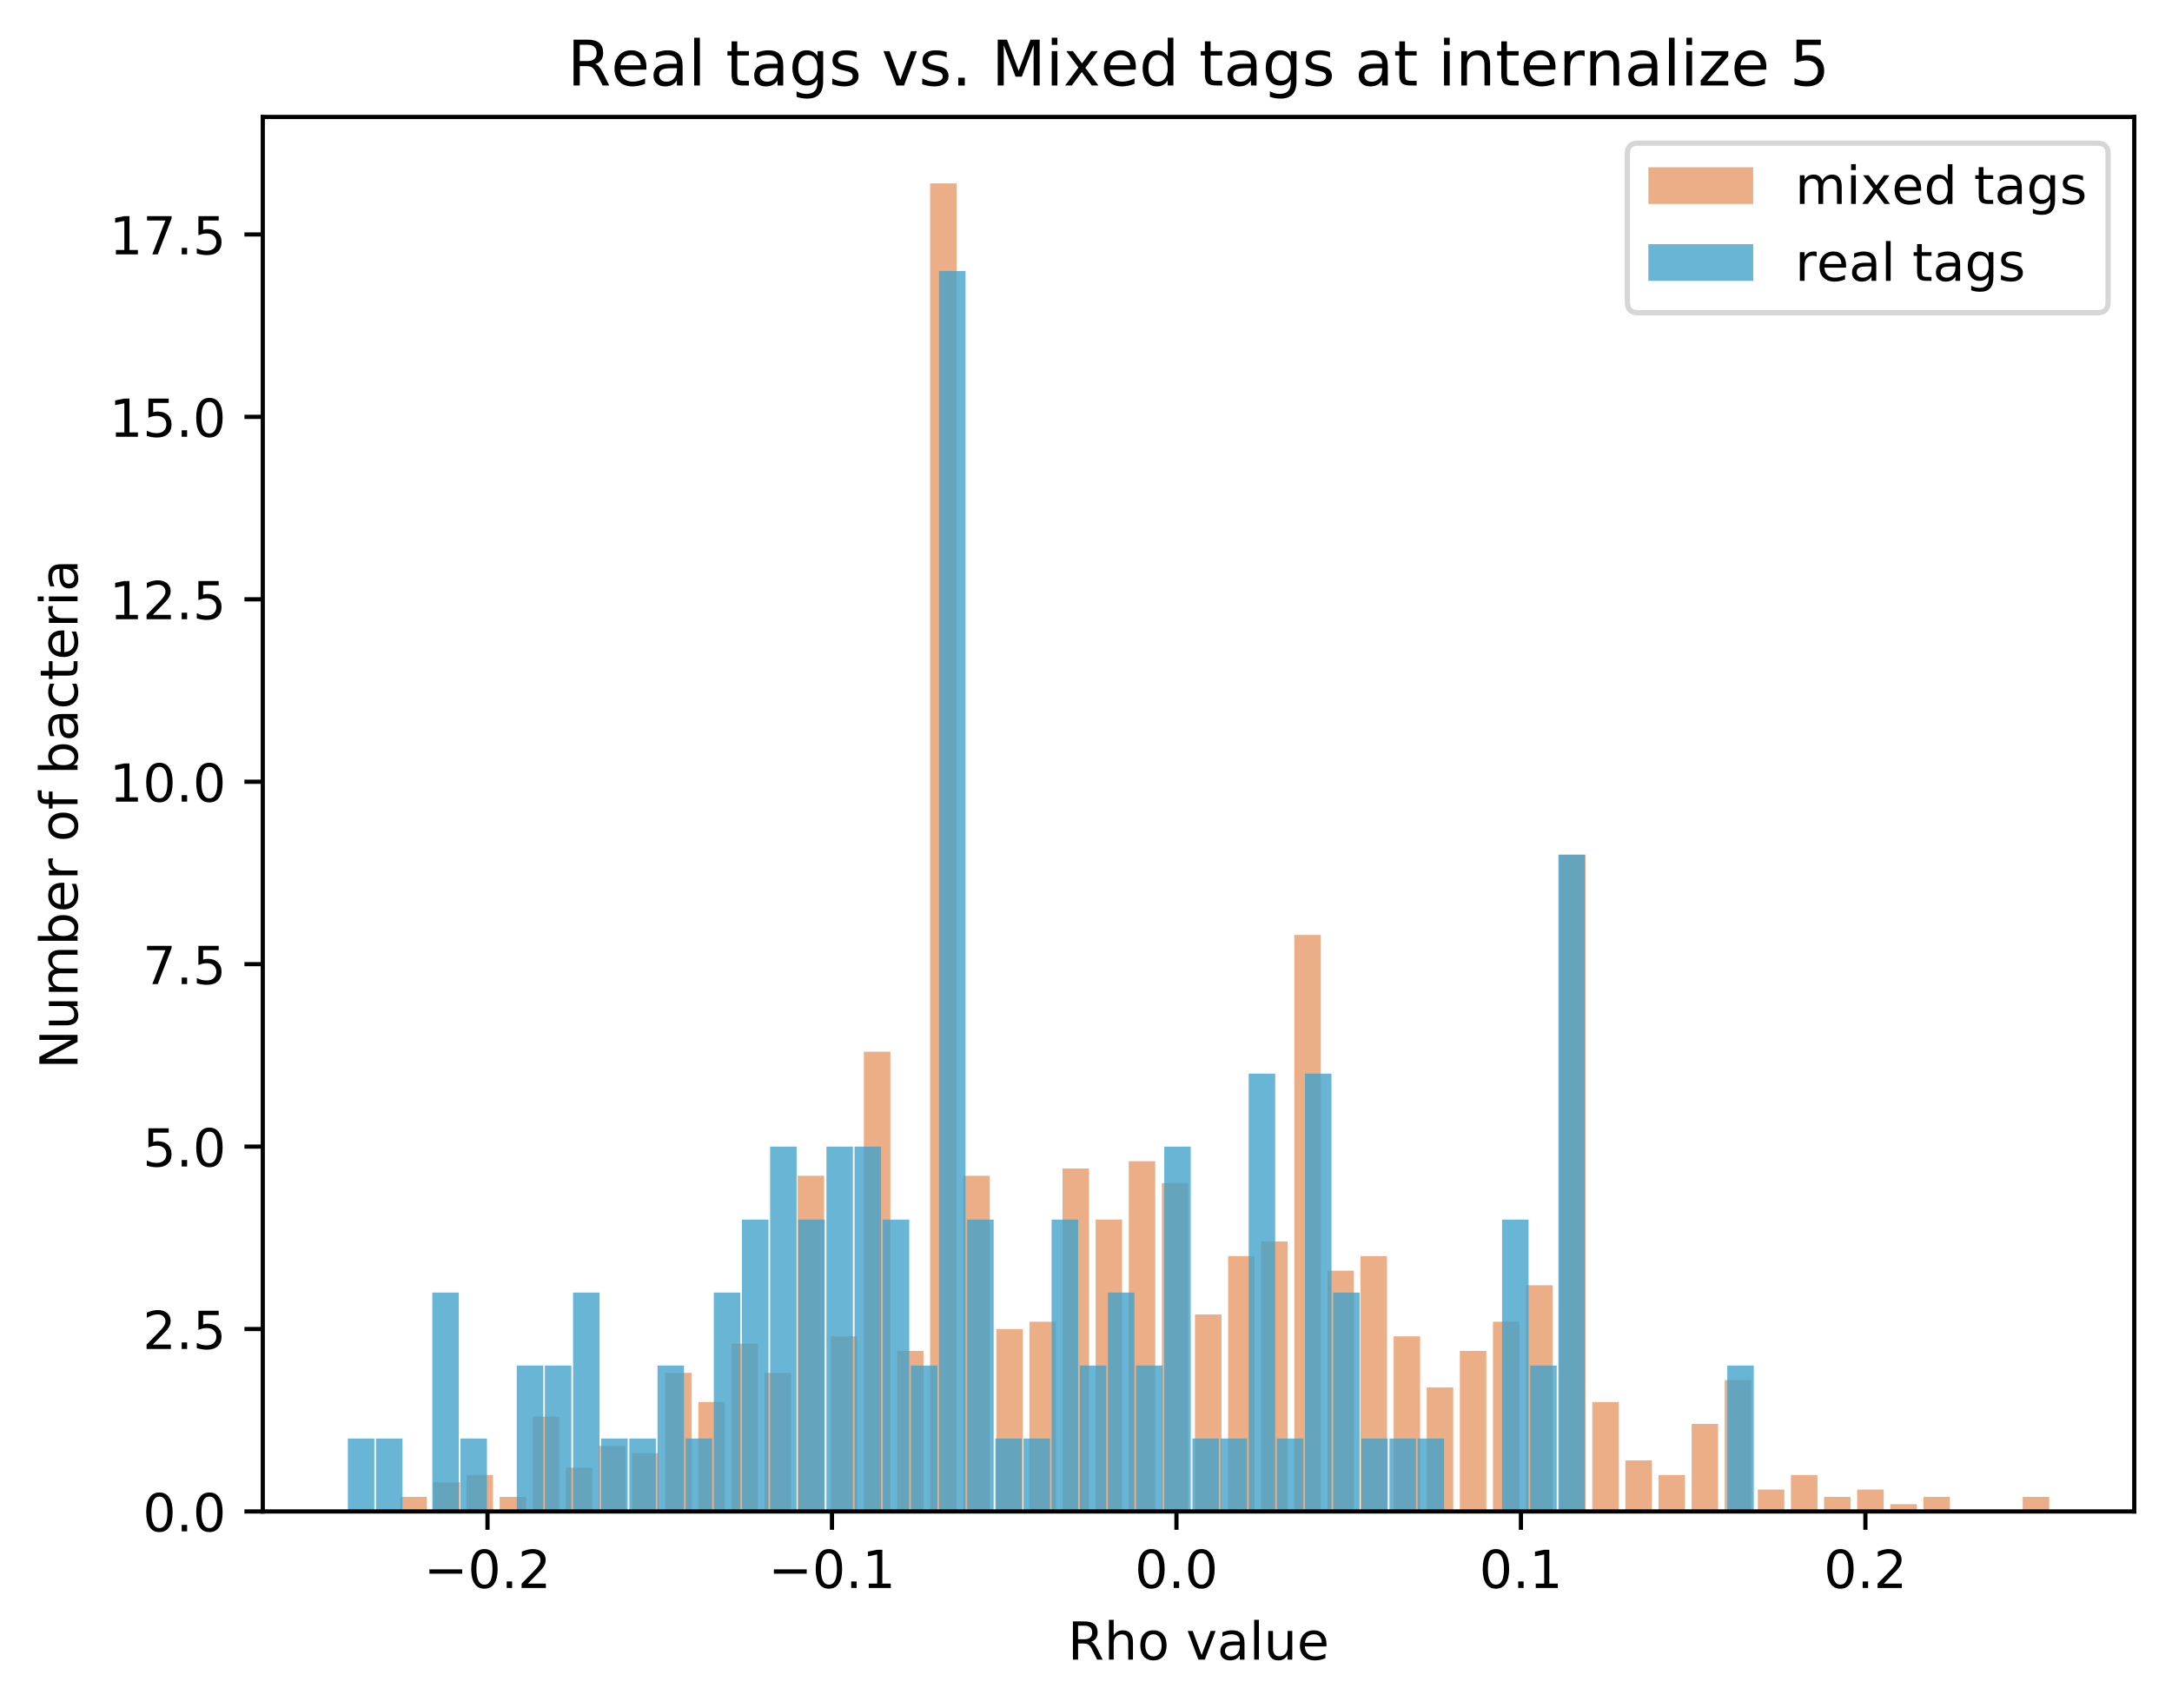 <?xml version="1.0" encoding="utf-8" standalone="no"?>
<!DOCTYPE svg PUBLIC "-//W3C//DTD SVG 1.1//EN"
  "http://www.w3.org/Graphics/SVG/1.1/DTD/svg11.dtd">
<!-- Created with matplotlib (https://matplotlib.org/) -->
<svg height="325.986pt" version="1.1" viewBox="0 0 414.464 325.986" width="414.464pt" xmlns="http://www.w3.org/2000/svg" xmlns:xlink="http://www.w3.org/1999/xlink">
 <defs>
  <style type="text/css">
*{stroke-linecap:butt;stroke-linejoin:round;}
  </style>
 </defs>
 <g id="figure_1">
  <g id="patch_1">
   <path d="M 0 325.986 
L 414.464 325.986 
L 414.464 0 
L 0 0 
z
" style="fill:#ffffff;"/>
  </g>
  <g id="axes_1">
   <g id="patch_2">
    <path d="M 50.144 288.43 
L 407.264 288.43 
L 407.264 22.318 
L 50.144 22.318 
z
" style="fill:#ffffff;"/>
   </g>
   <g id="patch_3">
    <path clip-path="url(#pab98751ee2)" d="M 76.392 288.43 
L 81.446 288.43 
L 81.446 285.645 
L 76.392 285.645 
z
" style="fill:#d95f0e;opacity:0.5;"/>
   </g>
   <g id="patch_4">
    <path clip-path="url(#pab98751ee2)" d="M 82.71 288.43 
L 87.764 288.43 
L 87.764 282.86 
L 82.71 282.86 
z
" style="fill:#d95f0e;opacity:0.5;"/>
   </g>
   <g id="patch_5">
    <path clip-path="url(#pab98751ee2)" d="M 89.028 288.43 
L 94.082 288.43 
L 94.082 281.467 
L 89.028 281.467 
z
" style="fill:#d95f0e;opacity:0.5;"/>
   </g>
   <g id="patch_6">
    <path clip-path="url(#pab98751ee2)" d="M 95.346 288.43 
L 100.4 288.43 
L 100.4 285.645 
L 95.346 285.645 
z
" style="fill:#d95f0e;opacity:0.5;"/>
   </g>
   <g id="patch_7">
    <path clip-path="url(#pab98751ee2)" d="M 101.664 288.43 
L 106.719 288.43 
L 106.719 270.327 
L 101.664 270.327 
z
" style="fill:#d95f0e;opacity:0.5;"/>
   </g>
   <g id="patch_8">
    <path clip-path="url(#pab98751ee2)" d="M 107.982 288.43 
L 113.037 288.43 
L 113.037 280.075 
L 107.982 280.075 
z
" style="fill:#d95f0e;opacity:0.5;"/>
   </g>
   <g id="patch_9">
    <path clip-path="url(#pab98751ee2)" d="M 114.3 288.43 
L 119.355 288.43 
L 119.355 275.897 
L 114.3 275.897 
z
" style="fill:#d95f0e;opacity:0.5;"/>
   </g>
   <g id="patch_10">
    <path clip-path="url(#pab98751ee2)" d="M 120.618 288.43 
L 125.673 288.43 
L 125.673 277.29 
L 120.618 277.29 
z
" style="fill:#d95f0e;opacity:0.5;"/>
   </g>
   <g id="patch_11">
    <path clip-path="url(#pab98751ee2)" d="M 126.936 288.43 
L 131.991 288.43 
L 131.991 261.972 
L 126.936 261.972 
z
" style="fill:#d95f0e;opacity:0.5;"/>
   </g>
   <g id="patch_12">
    <path clip-path="url(#pab98751ee2)" d="M 133.254 288.43 
L 138.309 288.43 
L 138.309 267.542 
L 133.254 267.542 
z
" style="fill:#d95f0e;opacity:0.5;"/>
   </g>
   <g id="patch_13">
    <path clip-path="url(#pab98751ee2)" d="M 139.572 288.43 
L 144.627 288.43 
L 144.627 256.402 
L 139.572 256.402 
z
" style="fill:#d95f0e;opacity:0.5;"/>
   </g>
   <g id="patch_14">
    <path clip-path="url(#pab98751ee2)" d="M 145.89 288.43 
L 150.945 288.43 
L 150.945 261.972 
L 145.89 261.972 
z
" style="fill:#d95f0e;opacity:0.5;"/>
   </g>
   <g id="patch_15">
    <path clip-path="url(#pab98751ee2)" d="M 152.209 288.43 
L 157.263 288.43 
L 157.263 224.374 
L 152.209 224.374 
z
" style="fill:#d95f0e;opacity:0.5;"/>
   </g>
   <g id="patch_16">
    <path clip-path="url(#pab98751ee2)" d="M 158.527 288.43 
L 163.581 288.43 
L 163.581 255.009 
L 158.527 255.009 
z
" style="fill:#d95f0e;opacity:0.5;"/>
   </g>
   <g id="patch_17">
    <path clip-path="url(#pab98751ee2)" d="M 164.845 288.43 
L 169.899 288.43 
L 169.899 200.701 
L 164.845 200.701 
z
" style="fill:#d95f0e;opacity:0.5;"/>
   </g>
   <g id="patch_18">
    <path clip-path="url(#pab98751ee2)" d="M 171.163 288.43 
L 176.217 288.43 
L 176.217 257.795 
L 171.163 257.795 
z
" style="fill:#d95f0e;opacity:0.5;"/>
   </g>
   <g id="patch_19">
    <path clip-path="url(#pab98751ee2)" d="M 177.481 288.43 
L 182.535 288.43 
L 182.535 34.99 
L 177.481 34.99 
z
" style="fill:#d95f0e;opacity:0.5;"/>
   </g>
   <g id="patch_20">
    <path clip-path="url(#pab98751ee2)" d="M 183.799 288.43 
L 188.853 288.43 
L 188.853 224.374 
L 183.799 224.374 
z
" style="fill:#d95f0e;opacity:0.5;"/>
   </g>
   <g id="patch_21">
    <path clip-path="url(#pab98751ee2)" d="M 190.117 288.43 
L 195.171 288.43 
L 195.171 253.617 
L 190.117 253.617 
z
" style="fill:#d95f0e;opacity:0.5;"/>
   </g>
   <g id="patch_22">
    <path clip-path="url(#pab98751ee2)" d="M 196.435 288.43 
L 201.489 288.43 
L 201.489 252.224 
L 196.435 252.224 
z
" style="fill:#d95f0e;opacity:0.5;"/>
   </g>
   <g id="patch_23">
    <path clip-path="url(#pab98751ee2)" d="M 202.753 288.43 
L 207.807 288.43 
L 207.807 222.981 
L 202.753 222.981 
z
" style="fill:#d95f0e;opacity:0.5;"/>
   </g>
   <g id="patch_24">
    <path clip-path="url(#pab98751ee2)" d="M 209.071 288.43 
L 214.125 288.43 
L 214.125 232.729 
L 209.071 232.729 
z
" style="fill:#d95f0e;opacity:0.5;"/>
   </g>
   <g id="patch_25">
    <path clip-path="url(#pab98751ee2)" d="M 215.389 288.43 
L 220.444 288.43 
L 220.444 221.589 
L 215.389 221.589 
z
" style="fill:#d95f0e;opacity:0.5;"/>
   </g>
   <g id="patch_26">
    <path clip-path="url(#pab98751ee2)" d="M 221.707 288.43 
L 226.762 288.43 
L 226.762 225.766 
L 221.707 225.766 
z
" style="fill:#d95f0e;opacity:0.5;"/>
   </g>
   <g id="patch_27">
    <path clip-path="url(#pab98751ee2)" d="M 228.025 288.43 
L 233.08 288.43 
L 233.08 250.832 
L 228.025 250.832 
z
" style="fill:#d95f0e;opacity:0.5;"/>
   </g>
   <g id="patch_28">
    <path clip-path="url(#pab98751ee2)" d="M 234.343 288.43 
L 239.398 288.43 
L 239.398 239.692 
L 234.343 239.692 
z
" style="fill:#d95f0e;opacity:0.5;"/>
   </g>
   <g id="patch_29">
    <path clip-path="url(#pab98751ee2)" d="M 240.661 288.43 
L 245.716 288.43 
L 245.716 236.907 
L 240.661 236.907 
z
" style="fill:#d95f0e;opacity:0.5;"/>
   </g>
   <g id="patch_30">
    <path clip-path="url(#pab98751ee2)" d="M 246.979 288.43 
L 252.034 288.43 
L 252.034 178.42 
L 246.979 178.42 
z
" style="fill:#d95f0e;opacity:0.5;"/>
   </g>
   <g id="patch_31">
    <path clip-path="url(#pab98751ee2)" d="M 253.297 288.43 
L 258.352 288.43 
L 258.352 242.477 
L 253.297 242.477 
z
" style="fill:#d95f0e;opacity:0.5;"/>
   </g>
   <g id="patch_32">
    <path clip-path="url(#pab98751ee2)" d="M 259.615 288.43 
L 264.67 288.43 
L 264.67 239.692 
L 259.615 239.692 
z
" style="fill:#d95f0e;opacity:0.5;"/>
   </g>
   <g id="patch_33">
    <path clip-path="url(#pab98751ee2)" d="M 265.934 288.43 
L 270.988 288.43 
L 270.988 255.009 
L 265.934 255.009 
z
" style="fill:#d95f0e;opacity:0.5;"/>
   </g>
   <g id="patch_34">
    <path clip-path="url(#pab98751ee2)" d="M 272.252 288.43 
L 277.306 288.43 
L 277.306 264.757 
L 272.252 264.757 
z
" style="fill:#d95f0e;opacity:0.5;"/>
   </g>
   <g id="patch_35">
    <path clip-path="url(#pab98751ee2)" d="M 278.57 288.43 
L 283.624 288.43 
L 283.624 257.795 
L 278.57 257.795 
z
" style="fill:#d95f0e;opacity:0.5;"/>
   </g>
   <g id="patch_36">
    <path clip-path="url(#pab98751ee2)" d="M 284.888 288.43 
L 289.942 288.43 
L 289.942 252.224 
L 284.888 252.224 
z
" style="fill:#d95f0e;opacity:0.5;"/>
   </g>
   <g id="patch_37">
    <path clip-path="url(#pab98751ee2)" d="M 291.206 288.43 
L 296.26 288.43 
L 296.26 245.262 
L 291.206 245.262 
z
" style="fill:#d95f0e;opacity:0.5;"/>
   </g>
   <g id="patch_38">
    <path clip-path="url(#pab98751ee2)" d="M 297.524 288.43 
L 302.578 288.43 
L 302.578 163.103 
L 297.524 163.103 
z
" style="fill:#d95f0e;opacity:0.5;"/>
   </g>
   <g id="patch_39">
    <path clip-path="url(#pab98751ee2)" d="M 303.842 288.43 
L 308.896 288.43 
L 308.896 267.542 
L 303.842 267.542 
z
" style="fill:#d95f0e;opacity:0.5;"/>
   </g>
   <g id="patch_40">
    <path clip-path="url(#pab98751ee2)" d="M 310.16 288.43 
L 315.214 288.43 
L 315.214 278.682 
L 310.16 278.682 
z
" style="fill:#d95f0e;opacity:0.5;"/>
   </g>
   <g id="patch_41">
    <path clip-path="url(#pab98751ee2)" d="M 316.478 288.43 
L 321.532 288.43 
L 321.532 281.467 
L 316.478 281.467 
z
" style="fill:#d95f0e;opacity:0.5;"/>
   </g>
   <g id="patch_42">
    <path clip-path="url(#pab98751ee2)" d="M 322.796 288.43 
L 327.85 288.43 
L 327.85 271.72 
L 322.796 271.72 
z
" style="fill:#d95f0e;opacity:0.5;"/>
   </g>
   <g id="patch_43">
    <path clip-path="url(#pab98751ee2)" d="M 329.114 288.43 
L 334.169 288.43 
L 334.169 263.365 
L 329.114 263.365 
z
" style="fill:#d95f0e;opacity:0.5;"/>
   </g>
   <g id="patch_44">
    <path clip-path="url(#pab98751ee2)" d="M 335.432 288.43 
L 340.487 288.43 
L 340.487 284.253 
L 335.432 284.253 
z
" style="fill:#d95f0e;opacity:0.5;"/>
   </g>
   <g id="patch_45">
    <path clip-path="url(#pab98751ee2)" d="M 341.75 288.43 
L 346.805 288.43 
L 346.805 281.467 
L 341.75 281.467 
z
" style="fill:#d95f0e;opacity:0.5;"/>
   </g>
   <g id="patch_46">
    <path clip-path="url(#pab98751ee2)" d="M 348.068 288.43 
L 353.123 288.43 
L 353.123 285.645 
L 348.068 285.645 
z
" style="fill:#d95f0e;opacity:0.5;"/>
   </g>
   <g id="patch_47">
    <path clip-path="url(#pab98751ee2)" d="M 354.386 288.43 
L 359.441 288.43 
L 359.441 284.253 
L 354.386 284.253 
z
" style="fill:#d95f0e;opacity:0.5;"/>
   </g>
   <g id="patch_48">
    <path clip-path="url(#pab98751ee2)" d="M 360.704 288.43 
L 365.759 288.43 
L 365.759 287.038 
L 360.704 287.038 
z
" style="fill:#d95f0e;opacity:0.5;"/>
   </g>
   <g id="patch_49">
    <path clip-path="url(#pab98751ee2)" d="M 367.022 288.43 
L 372.077 288.43 
L 372.077 285.645 
L 367.022 285.645 
z
" style="fill:#d95f0e;opacity:0.5;"/>
   </g>
   <g id="patch_50">
    <path clip-path="url(#pab98751ee2)" d="M 373.34 288.43 
L 378.395 288.43 
L 378.395 288.43 
L 373.34 288.43 
z
" style="fill:#d95f0e;opacity:0.5;"/>
   </g>
   <g id="patch_51">
    <path clip-path="url(#pab98751ee2)" d="M 379.659 288.43 
L 384.713 288.43 
L 384.713 288.43 
L 379.659 288.43 
z
" style="fill:#d95f0e;opacity:0.5;"/>
   </g>
   <g id="patch_52">
    <path clip-path="url(#pab98751ee2)" d="M 385.977 288.43 
L 391.031 288.43 
L 391.031 285.645 
L 385.977 285.645 
z
" style="fill:#d95f0e;opacity:0.5;"/>
   </g>
   <g id="patch_53">
    <path clip-path="url(#pab98751ee2)" d="M 66.376 288.43 
L 71.431 288.43 
L 71.431 274.505 
L 66.376 274.505 
z
" style="fill:#43a2ca;opacity:0.8;"/>
   </g>
   <g id="patch_54">
    <path clip-path="url(#pab98751ee2)" d="M 71.748 288.43 
L 76.803 288.43 
L 76.803 274.505 
L 71.748 274.505 
z
" style="fill:#43a2ca;opacity:0.8;"/>
   </g>
   <g id="patch_55">
    <path clip-path="url(#pab98751ee2)" d="M 77.12 288.43 
L 82.175 288.43 
L 82.175 288.43 
L 77.12 288.43 
z
" style="fill:#43a2ca;opacity:0.8;"/>
   </g>
   <g id="patch_56">
    <path clip-path="url(#pab98751ee2)" d="M 82.492 288.43 
L 87.547 288.43 
L 87.547 246.654 
L 82.492 246.654 
z
" style="fill:#43a2ca;opacity:0.8;"/>
   </g>
   <g id="patch_57">
    <path clip-path="url(#pab98751ee2)" d="M 87.864 288.43 
L 92.919 288.43 
L 92.919 274.505 
L 87.864 274.505 
z
" style="fill:#43a2ca;opacity:0.8;"/>
   </g>
   <g id="patch_58">
    <path clip-path="url(#pab98751ee2)" d="M 93.236 288.43 
L 98.291 288.43 
L 98.291 288.43 
L 93.236 288.43 
z
" style="fill:#43a2ca;opacity:0.8;"/>
   </g>
   <g id="patch_59">
    <path clip-path="url(#pab98751ee2)" d="M 98.608 288.43 
L 103.663 288.43 
L 103.663 260.58 
L 98.608 260.58 
z
" style="fill:#43a2ca;opacity:0.8;"/>
   </g>
   <g id="patch_60">
    <path clip-path="url(#pab98751ee2)" d="M 103.98 288.43 
L 109.034 288.43 
L 109.034 260.58 
L 103.98 260.58 
z
" style="fill:#43a2ca;opacity:0.8;"/>
   </g>
   <g id="patch_61">
    <path clip-path="url(#pab98751ee2)" d="M 109.352 288.43 
L 114.406 288.43 
L 114.406 246.654 
L 109.352 246.654 
z
" style="fill:#43a2ca;opacity:0.8;"/>
   </g>
   <g id="patch_62">
    <path clip-path="url(#pab98751ee2)" d="M 114.724 288.43 
L 119.778 288.43 
L 119.778 274.505 
L 114.724 274.505 
z
" style="fill:#43a2ca;opacity:0.8;"/>
   </g>
   <g id="patch_63">
    <path clip-path="url(#pab98751ee2)" d="M 120.096 288.43 
L 125.15 288.43 
L 125.15 274.505 
L 120.096 274.505 
z
" style="fill:#43a2ca;opacity:0.8;"/>
   </g>
   <g id="patch_64">
    <path clip-path="url(#pab98751ee2)" d="M 125.468 288.43 
L 130.522 288.43 
L 130.522 260.58 
L 125.468 260.58 
z
" style="fill:#43a2ca;opacity:0.8;"/>
   </g>
   <g id="patch_65">
    <path clip-path="url(#pab98751ee2)" d="M 130.84 288.43 
L 135.894 288.43 
L 135.894 274.505 
L 130.84 274.505 
z
" style="fill:#43a2ca;opacity:0.8;"/>
   </g>
   <g id="patch_66">
    <path clip-path="url(#pab98751ee2)" d="M 136.212 288.43 
L 141.266 288.43 
L 141.266 246.654 
L 136.212 246.654 
z
" style="fill:#43a2ca;opacity:0.8;"/>
   </g>
   <g id="patch_67">
    <path clip-path="url(#pab98751ee2)" d="M 141.584 288.43 
L 146.638 288.43 
L 146.638 232.729 
L 141.584 232.729 
z
" style="fill:#43a2ca;opacity:0.8;"/>
   </g>
   <g id="patch_68">
    <path clip-path="url(#pab98751ee2)" d="M 146.955 288.43 
L 152.01 288.43 
L 152.01 218.804 
L 146.955 218.804 
z
" style="fill:#43a2ca;opacity:0.8;"/>
   </g>
   <g id="patch_69">
    <path clip-path="url(#pab98751ee2)" d="M 152.327 288.43 
L 157.382 288.43 
L 157.382 232.729 
L 152.327 232.729 
z
" style="fill:#43a2ca;opacity:0.8;"/>
   </g>
   <g id="patch_70">
    <path clip-path="url(#pab98751ee2)" d="M 157.699 288.43 
L 162.754 288.43 
L 162.754 218.804 
L 157.699 218.804 
z
" style="fill:#43a2ca;opacity:0.8;"/>
   </g>
   <g id="patch_71">
    <path clip-path="url(#pab98751ee2)" d="M 163.071 288.43 
L 168.126 288.43 
L 168.126 218.804 
L 163.071 218.804 
z
" style="fill:#43a2ca;opacity:0.8;"/>
   </g>
   <g id="patch_72">
    <path clip-path="url(#pab98751ee2)" d="M 168.443 288.43 
L 173.498 288.43 
L 173.498 232.729 
L 168.443 232.729 
z
" style="fill:#43a2ca;opacity:0.8;"/>
   </g>
   <g id="patch_73">
    <path clip-path="url(#pab98751ee2)" d="M 173.815 288.43 
L 178.87 288.43 
L 178.87 260.58 
L 173.815 260.58 
z
" style="fill:#43a2ca;opacity:0.8;"/>
   </g>
   <g id="patch_74">
    <path clip-path="url(#pab98751ee2)" d="M 179.187 288.43 
L 184.241 288.43 
L 184.241 51.7 
L 179.187 51.7 
z
" style="fill:#43a2ca;opacity:0.8;"/>
   </g>
   <g id="patch_75">
    <path clip-path="url(#pab98751ee2)" d="M 184.559 288.43 
L 189.613 288.43 
L 189.613 232.729 
L 184.559 232.729 
z
" style="fill:#43a2ca;opacity:0.8;"/>
   </g>
   <g id="patch_76">
    <path clip-path="url(#pab98751ee2)" d="M 189.931 288.43 
L 194.985 288.43 
L 194.985 274.505 
L 189.931 274.505 
z
" style="fill:#43a2ca;opacity:0.8;"/>
   </g>
   <g id="patch_77">
    <path clip-path="url(#pab98751ee2)" d="M 195.303 288.43 
L 200.357 288.43 
L 200.357 274.505 
L 195.303 274.505 
z
" style="fill:#43a2ca;opacity:0.8;"/>
   </g>
   <g id="patch_78">
    <path clip-path="url(#pab98751ee2)" d="M 200.675 288.43 
L 205.729 288.43 
L 205.729 232.729 
L 200.675 232.729 
z
" style="fill:#43a2ca;opacity:0.8;"/>
   </g>
   <g id="patch_79">
    <path clip-path="url(#pab98751ee2)" d="M 206.047 288.43 
L 211.101 288.43 
L 211.101 260.58 
L 206.047 260.58 
z
" style="fill:#43a2ca;opacity:0.8;"/>
   </g>
   <g id="patch_80">
    <path clip-path="url(#pab98751ee2)" d="M 211.419 288.43 
L 216.473 288.43 
L 216.473 246.654 
L 211.419 246.654 
z
" style="fill:#43a2ca;opacity:0.8;"/>
   </g>
   <g id="patch_81">
    <path clip-path="url(#pab98751ee2)" d="M 216.791 288.43 
L 221.845 288.43 
L 221.845 260.58 
L 216.791 260.58 
z
" style="fill:#43a2ca;opacity:0.8;"/>
   </g>
   <g id="patch_82">
    <path clip-path="url(#pab98751ee2)" d="M 222.162 288.43 
L 227.217 288.43 
L 227.217 218.804 
L 222.162 218.804 
z
" style="fill:#43a2ca;opacity:0.8;"/>
   </g>
   <g id="patch_83">
    <path clip-path="url(#pab98751ee2)" d="M 227.534 288.43 
L 232.589 288.43 
L 232.589 274.505 
L 227.534 274.505 
z
" style="fill:#43a2ca;opacity:0.8;"/>
   </g>
   <g id="patch_84">
    <path clip-path="url(#pab98751ee2)" d="M 232.906 288.43 
L 237.961 288.43 
L 237.961 274.505 
L 232.906 274.505 
z
" style="fill:#43a2ca;opacity:0.8;"/>
   </g>
   <g id="patch_85">
    <path clip-path="url(#pab98751ee2)" d="M 238.278 288.43 
L 243.333 288.43 
L 243.333 204.878 
L 238.278 204.878 
z
" style="fill:#43a2ca;opacity:0.8;"/>
   </g>
   <g id="patch_86">
    <path clip-path="url(#pab98751ee2)" d="M 243.65 288.43 
L 248.705 288.43 
L 248.705 274.505 
L 243.65 274.505 
z
" style="fill:#43a2ca;opacity:0.8;"/>
   </g>
   <g id="patch_87">
    <path clip-path="url(#pab98751ee2)" d="M 249.022 288.43 
L 254.077 288.43 
L 254.077 204.878 
L 249.022 204.878 
z
" style="fill:#43a2ca;opacity:0.8;"/>
   </g>
   <g id="patch_88">
    <path clip-path="url(#pab98751ee2)" d="M 254.394 288.43 
L 259.448 288.43 
L 259.448 246.654 
L 254.394 246.654 
z
" style="fill:#43a2ca;opacity:0.8;"/>
   </g>
   <g id="patch_89">
    <path clip-path="url(#pab98751ee2)" d="M 259.766 288.43 
L 264.82 288.43 
L 264.82 274.505 
L 259.766 274.505 
z
" style="fill:#43a2ca;opacity:0.8;"/>
   </g>
   <g id="patch_90">
    <path clip-path="url(#pab98751ee2)" d="M 265.138 288.43 
L 270.192 288.43 
L 270.192 274.505 
L 265.138 274.505 
z
" style="fill:#43a2ca;opacity:0.8;"/>
   </g>
   <g id="patch_91">
    <path clip-path="url(#pab98751ee2)" d="M 270.51 288.43 
L 275.564 288.43 
L 275.564 274.505 
L 270.51 274.505 
z
" style="fill:#43a2ca;opacity:0.8;"/>
   </g>
   <g id="patch_92">
    <path clip-path="url(#pab98751ee2)" d="M 275.882 288.43 
L 280.936 288.43 
L 280.936 288.43 
L 275.882 288.43 
z
" style="fill:#43a2ca;opacity:0.8;"/>
   </g>
   <g id="patch_93">
    <path clip-path="url(#pab98751ee2)" d="M 281.254 288.43 
L 286.308 288.43 
L 286.308 288.43 
L 281.254 288.43 
z
" style="fill:#43a2ca;opacity:0.8;"/>
   </g>
   <g id="patch_94">
    <path clip-path="url(#pab98751ee2)" d="M 286.626 288.43 
L 291.68 288.43 
L 291.68 232.729 
L 286.626 232.729 
z
" style="fill:#43a2ca;opacity:0.8;"/>
   </g>
   <g id="patch_95">
    <path clip-path="url(#pab98751ee2)" d="M 291.998 288.43 
L 297.052 288.43 
L 297.052 260.58 
L 291.998 260.58 
z
" style="fill:#43a2ca;opacity:0.8;"/>
   </g>
   <g id="patch_96">
    <path clip-path="url(#pab98751ee2)" d="M 297.37 288.43 
L 302.424 288.43 
L 302.424 163.103 
L 297.37 163.103 
z
" style="fill:#43a2ca;opacity:0.8;"/>
   </g>
   <g id="patch_97">
    <path clip-path="url(#pab98751ee2)" d="M 302.741 288.43 
L 307.796 288.43 
L 307.796 288.43 
L 302.741 288.43 
z
" style="fill:#43a2ca;opacity:0.8;"/>
   </g>
   <g id="patch_98">
    <path clip-path="url(#pab98751ee2)" d="M 308.113 288.43 
L 313.168 288.43 
L 313.168 288.43 
L 308.113 288.43 
z
" style="fill:#43a2ca;opacity:0.8;"/>
   </g>
   <g id="patch_99">
    <path clip-path="url(#pab98751ee2)" d="M 313.485 288.43 
L 318.54 288.43 
L 318.54 288.43 
L 313.485 288.43 
z
" style="fill:#43a2ca;opacity:0.8;"/>
   </g>
   <g id="patch_100">
    <path clip-path="url(#pab98751ee2)" d="M 318.857 288.43 
L 323.912 288.43 
L 323.912 288.43 
L 318.857 288.43 
z
" style="fill:#43a2ca;opacity:0.8;"/>
   </g>
   <g id="patch_101">
    <path clip-path="url(#pab98751ee2)" d="M 324.229 288.43 
L 329.284 288.43 
L 329.284 288.43 
L 324.229 288.43 
z
" style="fill:#43a2ca;opacity:0.8;"/>
   </g>
   <g id="patch_102">
    <path clip-path="url(#pab98751ee2)" d="M 329.601 288.43 
L 334.656 288.43 
L 334.656 260.58 
L 329.601 260.58 
z
" style="fill:#43a2ca;opacity:0.8;"/>
   </g>
   <g id="matplotlib.axis_1">
    <g id="xtick_1">
     <g id="line2d_1">
      <defs>
       <path d="M 0 0 
L 0 3.5 
" id="mecd570aa21" style="stroke:#000000;stroke-width:0.8;"/>
      </defs>
      <g>
       <use style="stroke:#000000;stroke-width:0.8;" x="93.023" xlink:href="#mecd570aa21" y="288.43"/>
      </g>
     </g>
     <g id="text_1">
      <!-- −0.2 -->
      <defs>
       <path d="M 10.594 35.5 
L 73.188 35.5 
L 73.188 27.203 
L 10.594 27.203 
z
" id="DejaVuSans-8722"/>
       <path d="M 31.781 66.406 
Q 24.172 66.406 20.328 58.906 
Q 16.5 51.422 16.5 36.375 
Q 16.5 21.391 20.328 13.891 
Q 24.172 6.391 31.781 6.391 
Q 39.453 6.391 43.281 13.891 
Q 47.125 21.391 47.125 36.375 
Q 47.125 51.422 43.281 58.906 
Q 39.453 66.406 31.781 66.406 
z
M 31.781 74.219 
Q 44.047 74.219 50.516 64.516 
Q 56.984 54.828 56.984 36.375 
Q 56.984 17.969 50.516 8.266 
Q 44.047 -1.422 31.781 -1.422 
Q 19.531 -1.422 13.062 8.266 
Q 6.594 17.969 6.594 36.375 
Q 6.594 54.828 13.062 64.516 
Q 19.531 74.219 31.781 74.219 
z
" id="DejaVuSans-48"/>
       <path d="M 10.688 12.406 
L 21 12.406 
L 21 0 
L 10.688 0 
z
" id="DejaVuSans-46"/>
       <path d="M 19.188 8.297 
L 53.609 8.297 
L 53.609 0 
L 7.328 0 
L 7.328 8.297 
Q 12.938 14.109 22.625 23.891 
Q 32.328 33.688 34.812 36.531 
Q 39.547 41.844 41.422 45.531 
Q 43.312 49.219 43.312 52.781 
Q 43.312 58.594 39.234 62.25 
Q 35.156 65.922 28.609 65.922 
Q 23.969 65.922 18.812 64.312 
Q 13.672 62.703 7.812 59.422 
L 7.812 69.391 
Q 13.766 71.781 18.938 73 
Q 24.125 74.219 28.422 74.219 
Q 39.75 74.219 46.484 68.547 
Q 53.219 62.891 53.219 53.422 
Q 53.219 48.922 51.531 44.891 
Q 49.859 40.875 45.406 35.406 
Q 44.188 33.984 37.641 27.219 
Q 31.109 20.453 19.188 8.297 
z
" id="DejaVuSans-50"/>
      </defs>
      <g transform="translate(80.882 303.029)scale(0.1 -0.1)">
       <use xlink:href="#DejaVuSans-8722"/>
       <use x="83.789" xlink:href="#DejaVuSans-48"/>
       <use x="147.412" xlink:href="#DejaVuSans-46"/>
       <use x="179.199" xlink:href="#DejaVuSans-50"/>
      </g>
     </g>
    </g>
    <g id="xtick_2">
     <g id="line2d_2">
      <g>
       <use style="stroke:#000000;stroke-width:0.8;" x="158.757" xlink:href="#mecd570aa21" y="288.43"/>
      </g>
     </g>
     <g id="text_2">
      <!-- −0.1 -->
      <defs>
       <path d="M 12.406 8.297 
L 28.516 8.297 
L 28.516 63.922 
L 10.984 60.406 
L 10.984 69.391 
L 28.422 72.906 
L 38.281 72.906 
L 38.281 8.297 
L 54.391 8.297 
L 54.391 0 
L 12.406 0 
z
" id="DejaVuSans-49"/>
      </defs>
      <g transform="translate(146.616 303.029)scale(0.1 -0.1)">
       <use xlink:href="#DejaVuSans-8722"/>
       <use x="83.789" xlink:href="#DejaVuSans-48"/>
       <use x="147.412" xlink:href="#DejaVuSans-46"/>
       <use x="179.199" xlink:href="#DejaVuSans-49"/>
      </g>
     </g>
    </g>
    <g id="xtick_3">
     <g id="line2d_3">
      <g>
       <use style="stroke:#000000;stroke-width:0.8;" x="224.491" xlink:href="#mecd570aa21" y="288.43"/>
      </g>
     </g>
     <g id="text_3">
      <!-- 0.0 -->
      <g transform="translate(216.54 303.029)scale(0.1 -0.1)">
       <use xlink:href="#DejaVuSans-48"/>
       <use x="63.623" xlink:href="#DejaVuSans-46"/>
       <use x="95.41" xlink:href="#DejaVuSans-48"/>
      </g>
     </g>
    </g>
    <g id="xtick_4">
     <g id="line2d_4">
      <g>
       <use style="stroke:#000000;stroke-width:0.8;" x="290.225" xlink:href="#mecd570aa21" y="288.43"/>
      </g>
     </g>
     <g id="text_4">
      <!-- 0.1 -->
      <g transform="translate(282.274 303.029)scale(0.1 -0.1)">
       <use xlink:href="#DejaVuSans-48"/>
       <use x="63.623" xlink:href="#DejaVuSans-46"/>
       <use x="95.41" xlink:href="#DejaVuSans-49"/>
      </g>
     </g>
    </g>
    <g id="xtick_5">
     <g id="line2d_5">
      <g>
       <use style="stroke:#000000;stroke-width:0.8;" x="355.959" xlink:href="#mecd570aa21" y="288.43"/>
      </g>
     </g>
     <g id="text_5">
      <!-- 0.2 -->
      <g transform="translate(348.008 303.029)scale(0.1 -0.1)">
       <use xlink:href="#DejaVuSans-48"/>
       <use x="63.623" xlink:href="#DejaVuSans-46"/>
       <use x="95.41" xlink:href="#DejaVuSans-50"/>
      </g>
     </g>
    </g>
    <g id="text_6">
     <!-- Rho value -->
     <defs>
      <path d="M 44.391 34.188 
Q 47.562 33.109 50.562 29.594 
Q 53.562 26.078 56.594 19.922 
L 66.609 0 
L 56 0 
L 46.688 18.703 
Q 43.062 26.031 39.672 28.422 
Q 36.281 30.812 30.422 30.812 
L 19.672 30.812 
L 19.672 0 
L 9.812 0 
L 9.812 72.906 
L 32.078 72.906 
Q 44.578 72.906 50.734 67.672 
Q 56.891 62.453 56.891 51.906 
Q 56.891 45.016 53.688 40.469 
Q 50.484 35.938 44.391 34.188 
z
M 19.672 64.797 
L 19.672 38.922 
L 32.078 38.922 
Q 39.203 38.922 42.844 42.219 
Q 46.484 45.516 46.484 51.906 
Q 46.484 58.297 42.844 61.547 
Q 39.203 64.797 32.078 64.797 
z
" id="DejaVuSans-82"/>
      <path d="M 54.891 33.016 
L 54.891 0 
L 45.906 0 
L 45.906 32.719 
Q 45.906 40.484 42.875 44.328 
Q 39.844 48.188 33.797 48.188 
Q 26.516 48.188 22.312 43.547 
Q 18.109 38.922 18.109 30.906 
L 18.109 0 
L 9.078 0 
L 9.078 75.984 
L 18.109 75.984 
L 18.109 46.188 
Q 21.344 51.125 25.703 53.562 
Q 30.078 56 35.797 56 
Q 45.219 56 50.047 50.172 
Q 54.891 44.344 54.891 33.016 
z
" id="DejaVuSans-104"/>
      <path d="M 30.609 48.391 
Q 23.391 48.391 19.188 42.75 
Q 14.984 37.109 14.984 27.297 
Q 14.984 17.484 19.156 11.844 
Q 23.344 6.203 30.609 6.203 
Q 37.797 6.203 41.984 11.859 
Q 46.188 17.531 46.188 27.297 
Q 46.188 37.016 41.984 42.703 
Q 37.797 48.391 30.609 48.391 
z
M 30.609 56 
Q 42.328 56 49.016 48.375 
Q 55.719 40.766 55.719 27.297 
Q 55.719 13.875 49.016 6.219 
Q 42.328 -1.422 30.609 -1.422 
Q 18.844 -1.422 12.172 6.219 
Q 5.516 13.875 5.516 27.297 
Q 5.516 40.766 12.172 48.375 
Q 18.844 56 30.609 56 
z
" id="DejaVuSans-111"/>
      <path id="DejaVuSans-32"/>
      <path d="M 2.984 54.688 
L 12.5 54.688 
L 29.594 8.797 
L 46.688 54.688 
L 56.203 54.688 
L 35.688 0 
L 23.484 0 
z
" id="DejaVuSans-118"/>
      <path d="M 34.281 27.484 
Q 23.391 27.484 19.188 25 
Q 14.984 22.516 14.984 16.5 
Q 14.984 11.719 18.141 8.906 
Q 21.297 6.109 26.703 6.109 
Q 34.188 6.109 38.703 11.406 
Q 43.219 16.703 43.219 25.484 
L 43.219 27.484 
z
M 52.203 31.203 
L 52.203 0 
L 43.219 0 
L 43.219 8.297 
Q 40.141 3.328 35.547 0.953 
Q 30.953 -1.422 24.312 -1.422 
Q 15.922 -1.422 10.953 3.297 
Q 6 8.016 6 15.922 
Q 6 25.141 12.172 29.828 
Q 18.359 34.516 30.609 34.516 
L 43.219 34.516 
L 43.219 35.406 
Q 43.219 41.609 39.141 45 
Q 35.062 48.391 27.688 48.391 
Q 23 48.391 18.547 47.266 
Q 14.109 46.141 10.016 43.891 
L 10.016 52.203 
Q 14.938 54.109 19.578 55.047 
Q 24.219 56 28.609 56 
Q 40.484 56 46.344 49.844 
Q 52.203 43.703 52.203 31.203 
z
" id="DejaVuSans-97"/>
      <path d="M 9.422 75.984 
L 18.406 75.984 
L 18.406 0 
L 9.422 0 
z
" id="DejaVuSans-108"/>
      <path d="M 8.5 21.578 
L 8.5 54.688 
L 17.484 54.688 
L 17.484 21.922 
Q 17.484 14.156 20.5 10.266 
Q 23.531 6.391 29.594 6.391 
Q 36.859 6.391 41.078 11.031 
Q 45.312 15.672 45.312 23.688 
L 45.312 54.688 
L 54.297 54.688 
L 54.297 0 
L 45.312 0 
L 45.312 8.406 
Q 42.047 3.422 37.719 1 
Q 33.406 -1.422 27.688 -1.422 
Q 18.266 -1.422 13.375 4.438 
Q 8.5 10.297 8.5 21.578 
z
M 31.109 56 
z
" id="DejaVuSans-117"/>
      <path d="M 56.203 29.594 
L 56.203 25.203 
L 14.891 25.203 
Q 15.484 15.922 20.484 11.062 
Q 25.484 6.203 34.422 6.203 
Q 39.594 6.203 44.453 7.469 
Q 49.312 8.734 54.109 11.281 
L 54.109 2.781 
Q 49.266 0.734 44.188 -0.344 
Q 39.109 -1.422 33.891 -1.422 
Q 20.797 -1.422 13.156 6.188 
Q 5.516 13.812 5.516 26.812 
Q 5.516 40.234 12.766 48.109 
Q 20.016 56 32.328 56 
Q 43.359 56 49.781 48.891 
Q 56.203 41.797 56.203 29.594 
z
M 47.219 32.234 
Q 47.125 39.594 43.094 43.984 
Q 39.062 48.391 32.422 48.391 
Q 24.906 48.391 20.391 44.141 
Q 15.875 39.891 15.188 32.172 
z
" id="DejaVuSans-101"/>
     </defs>
     <g transform="translate(203.755 316.707)scale(0.1 -0.1)">
      <use xlink:href="#DejaVuSans-82"/>
      <use x="69.482" xlink:href="#DejaVuSans-104"/>
      <use x="132.861" xlink:href="#DejaVuSans-111"/>
      <use x="194.043" xlink:href="#DejaVuSans-32"/>
      <use x="225.83" xlink:href="#DejaVuSans-118"/>
      <use x="285.01" xlink:href="#DejaVuSans-97"/>
      <use x="346.289" xlink:href="#DejaVuSans-108"/>
      <use x="374.072" xlink:href="#DejaVuSans-117"/>
      <use x="437.451" xlink:href="#DejaVuSans-101"/>
     </g>
    </g>
   </g>
   <g id="matplotlib.axis_2">
    <g id="ytick_1">
     <g id="line2d_6">
      <defs>
       <path d="M 0 0 
L -3.5 0 
" id="m742d589c35" style="stroke:#000000;stroke-width:0.8;"/>
      </defs>
      <g>
       <use style="stroke:#000000;stroke-width:0.8;" x="50.144" xlink:href="#m742d589c35" y="288.43"/>
      </g>
     </g>
     <g id="text_7">
      <!-- 0.0 -->
      <g transform="translate(27.241 292.229)scale(0.1 -0.1)">
       <use xlink:href="#DejaVuSans-48"/>
       <use x="63.623" xlink:href="#DejaVuSans-46"/>
       <use x="95.41" xlink:href="#DejaVuSans-48"/>
      </g>
     </g>
    </g>
    <g id="ytick_2">
     <g id="line2d_7">
      <g>
       <use style="stroke:#000000;stroke-width:0.8;" x="50.144" xlink:href="#m742d589c35" y="253.617"/>
      </g>
     </g>
     <g id="text_8">
      <!-- 2.5 -->
      <defs>
       <path d="M 10.797 72.906 
L 49.516 72.906 
L 49.516 64.594 
L 19.828 64.594 
L 19.828 46.734 
Q 21.969 47.469 24.109 47.828 
Q 26.266 48.188 28.422 48.188 
Q 40.625 48.188 47.75 41.5 
Q 54.891 34.812 54.891 23.391 
Q 54.891 11.625 47.562 5.094 
Q 40.234 -1.422 26.906 -1.422 
Q 22.312 -1.422 17.547 -0.641 
Q 12.797 0.141 7.719 1.703 
L 7.719 11.625 
Q 12.109 9.234 16.797 8.062 
Q 21.484 6.891 26.703 6.891 
Q 35.156 6.891 40.078 11.328 
Q 45.016 15.766 45.016 23.391 
Q 45.016 31 40.078 35.438 
Q 35.156 39.891 26.703 39.891 
Q 22.75 39.891 18.812 39.016 
Q 14.891 38.141 10.797 36.281 
z
" id="DejaVuSans-53"/>
      </defs>
      <g transform="translate(27.241 257.416)scale(0.1 -0.1)">
       <use xlink:href="#DejaVuSans-50"/>
       <use x="63.623" xlink:href="#DejaVuSans-46"/>
       <use x="95.41" xlink:href="#DejaVuSans-53"/>
      </g>
     </g>
    </g>
    <g id="ytick_3">
     <g id="line2d_8">
      <g>
       <use style="stroke:#000000;stroke-width:0.8;" x="50.144" xlink:href="#m742d589c35" y="218.804"/>
      </g>
     </g>
     <g id="text_9">
      <!-- 5.0 -->
      <g transform="translate(27.241 222.603)scale(0.1 -0.1)">
       <use xlink:href="#DejaVuSans-53"/>
       <use x="63.623" xlink:href="#DejaVuSans-46"/>
       <use x="95.41" xlink:href="#DejaVuSans-48"/>
      </g>
     </g>
    </g>
    <g id="ytick_4">
     <g id="line2d_9">
      <g>
       <use style="stroke:#000000;stroke-width:0.8;" x="50.144" xlink:href="#m742d589c35" y="183.991"/>
      </g>
     </g>
     <g id="text_10">
      <!-- 7.5 -->
      <defs>
       <path d="M 8.203 72.906 
L 55.078 72.906 
L 55.078 68.703 
L 28.609 0 
L 18.312 0 
L 43.219 64.594 
L 8.203 64.594 
z
" id="DejaVuSans-55"/>
      </defs>
      <g transform="translate(27.241 187.79)scale(0.1 -0.1)">
       <use xlink:href="#DejaVuSans-55"/>
       <use x="63.623" xlink:href="#DejaVuSans-46"/>
       <use x="95.41" xlink:href="#DejaVuSans-53"/>
      </g>
     </g>
    </g>
    <g id="ytick_5">
     <g id="line2d_10">
      <g>
       <use style="stroke:#000000;stroke-width:0.8;" x="50.144" xlink:href="#m742d589c35" y="149.177"/>
      </g>
     </g>
     <g id="text_11">
      <!-- 10.0 -->
      <g transform="translate(20.878 152.977)scale(0.1 -0.1)">
       <use xlink:href="#DejaVuSans-49"/>
       <use x="63.623" xlink:href="#DejaVuSans-48"/>
       <use x="127.246" xlink:href="#DejaVuSans-46"/>
       <use x="159.033" xlink:href="#DejaVuSans-48"/>
      </g>
     </g>
    </g>
    <g id="ytick_6">
     <g id="line2d_11">
      <g>
       <use style="stroke:#000000;stroke-width:0.8;" x="50.144" xlink:href="#m742d589c35" y="114.364"/>
      </g>
     </g>
     <g id="text_12">
      <!-- 12.5 -->
      <g transform="translate(20.878 118.163)scale(0.1 -0.1)">
       <use xlink:href="#DejaVuSans-49"/>
       <use x="63.623" xlink:href="#DejaVuSans-50"/>
       <use x="127.246" xlink:href="#DejaVuSans-46"/>
       <use x="159.033" xlink:href="#DejaVuSans-53"/>
      </g>
     </g>
    </g>
    <g id="ytick_7">
     <g id="line2d_12">
      <g>
       <use style="stroke:#000000;stroke-width:0.8;" x="50.144" xlink:href="#m742d589c35" y="79.551"/>
      </g>
     </g>
     <g id="text_13">
      <!-- 15.0 -->
      <g transform="translate(20.878 83.35)scale(0.1 -0.1)">
       <use xlink:href="#DejaVuSans-49"/>
       <use x="63.623" xlink:href="#DejaVuSans-53"/>
       <use x="127.246" xlink:href="#DejaVuSans-46"/>
       <use x="159.033" xlink:href="#DejaVuSans-48"/>
      </g>
     </g>
    </g>
    <g id="ytick_8">
     <g id="line2d_13">
      <g>
       <use style="stroke:#000000;stroke-width:0.8;" x="50.144" xlink:href="#m742d589c35" y="44.738"/>
      </g>
     </g>
     <g id="text_14">
      <!-- 17.5 -->
      <g transform="translate(20.878 48.537)scale(0.1 -0.1)">
       <use xlink:href="#DejaVuSans-49"/>
       <use x="63.623" xlink:href="#DejaVuSans-55"/>
       <use x="127.246" xlink:href="#DejaVuSans-46"/>
       <use x="159.033" xlink:href="#DejaVuSans-53"/>
      </g>
     </g>
    </g>
    <g id="text_15">
     <!-- Number of bacteria -->
     <defs>
      <path d="M 9.812 72.906 
L 23.094 72.906 
L 55.422 11.922 
L 55.422 72.906 
L 64.984 72.906 
L 64.984 0 
L 51.703 0 
L 19.391 60.984 
L 19.391 0 
L 9.812 0 
z
" id="DejaVuSans-78"/>
      <path d="M 52 44.188 
Q 55.375 50.25 60.062 53.125 
Q 64.75 56 71.094 56 
Q 79.641 56 84.281 50.016 
Q 88.922 44.047 88.922 33.016 
L 88.922 0 
L 79.891 0 
L 79.891 32.719 
Q 79.891 40.578 77.094 44.375 
Q 74.312 48.188 68.609 48.188 
Q 61.625 48.188 57.562 43.547 
Q 53.516 38.922 53.516 30.906 
L 53.516 0 
L 44.484 0 
L 44.484 32.719 
Q 44.484 40.625 41.703 44.406 
Q 38.922 48.188 33.109 48.188 
Q 26.219 48.188 22.156 43.531 
Q 18.109 38.875 18.109 30.906 
L 18.109 0 
L 9.078 0 
L 9.078 54.688 
L 18.109 54.688 
L 18.109 46.188 
Q 21.188 51.219 25.484 53.609 
Q 29.781 56 35.688 56 
Q 41.656 56 45.828 52.969 
Q 50 49.953 52 44.188 
z
" id="DejaVuSans-109"/>
      <path d="M 48.688 27.297 
Q 48.688 37.203 44.609 42.844 
Q 40.531 48.484 33.406 48.484 
Q 26.266 48.484 22.188 42.844 
Q 18.109 37.203 18.109 27.297 
Q 18.109 17.391 22.188 11.75 
Q 26.266 6.109 33.406 6.109 
Q 40.531 6.109 44.609 11.75 
Q 48.688 17.391 48.688 27.297 
z
M 18.109 46.391 
Q 20.953 51.266 25.266 53.625 
Q 29.594 56 35.594 56 
Q 45.562 56 51.781 48.094 
Q 58.016 40.188 58.016 27.297 
Q 58.016 14.406 51.781 6.484 
Q 45.562 -1.422 35.594 -1.422 
Q 29.594 -1.422 25.266 0.953 
Q 20.953 3.328 18.109 8.203 
L 18.109 0 
L 9.078 0 
L 9.078 75.984 
L 18.109 75.984 
z
" id="DejaVuSans-98"/>
      <path d="M 41.109 46.297 
Q 39.594 47.172 37.812 47.578 
Q 36.031 48 33.891 48 
Q 26.266 48 22.188 43.047 
Q 18.109 38.094 18.109 28.812 
L 18.109 0 
L 9.078 0 
L 9.078 54.688 
L 18.109 54.688 
L 18.109 46.188 
Q 20.953 51.172 25.484 53.578 
Q 30.031 56 36.531 56 
Q 37.453 56 38.578 55.875 
Q 39.703 55.766 41.062 55.516 
z
" id="DejaVuSans-114"/>
      <path d="M 37.109 75.984 
L 37.109 68.5 
L 28.516 68.5 
Q 23.688 68.5 21.797 66.547 
Q 19.922 64.594 19.922 59.516 
L 19.922 54.688 
L 34.719 54.688 
L 34.719 47.703 
L 19.922 47.703 
L 19.922 0 
L 10.891 0 
L 10.891 47.703 
L 2.297 47.703 
L 2.297 54.688 
L 10.891 54.688 
L 10.891 58.5 
Q 10.891 67.625 15.141 71.797 
Q 19.391 75.984 28.609 75.984 
z
" id="DejaVuSans-102"/>
      <path d="M 48.781 52.594 
L 48.781 44.188 
Q 44.969 46.297 41.141 47.344 
Q 37.312 48.391 33.406 48.391 
Q 24.656 48.391 19.812 42.844 
Q 14.984 37.312 14.984 27.297 
Q 14.984 17.281 19.812 11.734 
Q 24.656 6.203 33.406 6.203 
Q 37.312 6.203 41.141 7.25 
Q 44.969 8.297 48.781 10.406 
L 48.781 2.094 
Q 45.016 0.344 40.984 -0.531 
Q 36.969 -1.422 32.422 -1.422 
Q 20.062 -1.422 12.781 6.344 
Q 5.516 14.109 5.516 27.297 
Q 5.516 40.672 12.859 48.328 
Q 20.219 56 33.016 56 
Q 37.156 56 41.109 55.141 
Q 45.062 54.297 48.781 52.594 
z
" id="DejaVuSans-99"/>
      <path d="M 18.312 70.219 
L 18.312 54.688 
L 36.812 54.688 
L 36.812 47.703 
L 18.312 47.703 
L 18.312 18.016 
Q 18.312 11.328 20.141 9.422 
Q 21.969 7.516 27.594 7.516 
L 36.812 7.516 
L 36.812 0 
L 27.594 0 
Q 17.188 0 13.234 3.875 
Q 9.281 7.766 9.281 18.016 
L 9.281 47.703 
L 2.688 47.703 
L 2.688 54.688 
L 9.281 54.688 
L 9.281 70.219 
z
" id="DejaVuSans-116"/>
      <path d="M 9.422 54.688 
L 18.406 54.688 
L 18.406 0 
L 9.422 0 
z
M 9.422 75.984 
L 18.406 75.984 
L 18.406 64.594 
L 9.422 64.594 
z
" id="DejaVuSans-105"/>
     </defs>
     <g transform="translate(14.798 203.991)rotate(-90)scale(0.1 -0.1)">
      <use xlink:href="#DejaVuSans-78"/>
      <use x="74.805" xlink:href="#DejaVuSans-117"/>
      <use x="138.184" xlink:href="#DejaVuSans-109"/>
      <use x="235.596" xlink:href="#DejaVuSans-98"/>
      <use x="299.072" xlink:href="#DejaVuSans-101"/>
      <use x="360.596" xlink:href="#DejaVuSans-114"/>
      <use x="401.709" xlink:href="#DejaVuSans-32"/>
      <use x="433.496" xlink:href="#DejaVuSans-111"/>
      <use x="494.678" xlink:href="#DejaVuSans-102"/>
      <use x="529.883" xlink:href="#DejaVuSans-32"/>
      <use x="561.67" xlink:href="#DejaVuSans-98"/>
      <use x="625.146" xlink:href="#DejaVuSans-97"/>
      <use x="686.426" xlink:href="#DejaVuSans-99"/>
      <use x="741.406" xlink:href="#DejaVuSans-116"/>
      <use x="780.615" xlink:href="#DejaVuSans-101"/>
      <use x="842.139" xlink:href="#DejaVuSans-114"/>
      <use x="883.252" xlink:href="#DejaVuSans-105"/>
      <use x="911.035" xlink:href="#DejaVuSans-97"/>
     </g>
    </g>
   </g>
   <g id="patch_103">
    <path d="M 50.144 288.43 
L 50.144 22.318 
" style="fill:none;stroke:#000000;stroke-linecap:square;stroke-linejoin:miter;stroke-width:0.8;"/>
   </g>
   <g id="patch_104">
    <path d="M 407.264 288.43 
L 407.264 22.318 
" style="fill:none;stroke:#000000;stroke-linecap:square;stroke-linejoin:miter;stroke-width:0.8;"/>
   </g>
   <g id="patch_105">
    <path d="M 50.144 288.43 
L 407.264 288.43 
" style="fill:none;stroke:#000000;stroke-linecap:square;stroke-linejoin:miter;stroke-width:0.8;"/>
   </g>
   <g id="patch_106">
    <path d="M 50.144 22.318 
L 407.264 22.318 
" style="fill:none;stroke:#000000;stroke-linecap:square;stroke-linejoin:miter;stroke-width:0.8;"/>
   </g>
   <g id="text_16">
    <!-- Real tags vs. Mixed tags at internalize 5 -->
    <defs>
     <path d="M 45.406 27.984 
Q 45.406 37.75 41.375 43.109 
Q 37.359 48.484 30.078 48.484 
Q 22.859 48.484 18.828 43.109 
Q 14.797 37.75 14.797 27.984 
Q 14.797 18.266 18.828 12.891 
Q 22.859 7.516 30.078 7.516 
Q 37.359 7.516 41.375 12.891 
Q 45.406 18.266 45.406 27.984 
z
M 54.391 6.781 
Q 54.391 -7.172 48.188 -13.984 
Q 42 -20.797 29.203 -20.797 
Q 24.469 -20.797 20.266 -20.094 
Q 16.062 -19.391 12.109 -17.922 
L 12.109 -9.188 
Q 16.062 -11.328 19.922 -12.344 
Q 23.781 -13.375 27.781 -13.375 
Q 36.625 -13.375 41.016 -8.766 
Q 45.406 -4.156 45.406 5.172 
L 45.406 9.625 
Q 42.625 4.781 38.281 2.391 
Q 33.938 0 27.875 0 
Q 17.828 0 11.672 7.656 
Q 5.516 15.328 5.516 27.984 
Q 5.516 40.672 11.672 48.328 
Q 17.828 56 27.875 56 
Q 33.938 56 38.281 53.609 
Q 42.625 51.219 45.406 46.391 
L 45.406 54.688 
L 54.391 54.688 
z
" id="DejaVuSans-103"/>
     <path d="M 44.281 53.078 
L 44.281 44.578 
Q 40.484 46.531 36.375 47.5 
Q 32.281 48.484 27.875 48.484 
Q 21.188 48.484 17.844 46.438 
Q 14.5 44.391 14.5 40.281 
Q 14.5 37.156 16.891 35.375 
Q 19.281 33.594 26.516 31.984 
L 29.594 31.297 
Q 39.156 29.25 43.188 25.516 
Q 47.219 21.781 47.219 15.094 
Q 47.219 7.469 41.188 3.016 
Q 35.156 -1.422 24.609 -1.422 
Q 20.219 -1.422 15.453 -0.562 
Q 10.688 0.297 5.422 2 
L 5.422 11.281 
Q 10.406 8.688 15.234 7.391 
Q 20.062 6.109 24.812 6.109 
Q 31.156 6.109 34.562 8.281 
Q 37.984 10.453 37.984 14.406 
Q 37.984 18.062 35.516 20.016 
Q 33.062 21.969 24.703 23.781 
L 21.578 24.516 
Q 13.234 26.266 9.516 29.906 
Q 5.812 33.547 5.812 39.891 
Q 5.812 47.609 11.281 51.797 
Q 16.75 56 26.812 56 
Q 31.781 56 36.172 55.266 
Q 40.578 54.547 44.281 53.078 
z
" id="DejaVuSans-115"/>
     <path d="M 9.812 72.906 
L 24.516 72.906 
L 43.109 23.297 
L 61.812 72.906 
L 76.516 72.906 
L 76.516 0 
L 66.891 0 
L 66.891 64.016 
L 48.094 14.016 
L 38.188 14.016 
L 19.391 64.016 
L 19.391 0 
L 9.812 0 
z
" id="DejaVuSans-77"/>
     <path d="M 54.891 54.688 
L 35.109 28.078 
L 55.906 0 
L 45.312 0 
L 29.391 21.484 
L 13.484 0 
L 2.875 0 
L 24.125 28.609 
L 4.688 54.688 
L 15.281 54.688 
L 29.781 35.203 
L 44.281 54.688 
z
" id="DejaVuSans-120"/>
     <path d="M 45.406 46.391 
L 45.406 75.984 
L 54.391 75.984 
L 54.391 0 
L 45.406 0 
L 45.406 8.203 
Q 42.578 3.328 38.25 0.953 
Q 33.938 -1.422 27.875 -1.422 
Q 17.969 -1.422 11.734 6.484 
Q 5.516 14.406 5.516 27.297 
Q 5.516 40.188 11.734 48.094 
Q 17.969 56 27.875 56 
Q 33.938 56 38.25 53.625 
Q 42.578 51.266 45.406 46.391 
z
M 14.797 27.297 
Q 14.797 17.391 18.875 11.75 
Q 22.953 6.109 30.078 6.109 
Q 37.203 6.109 41.297 11.75 
Q 45.406 17.391 45.406 27.297 
Q 45.406 37.203 41.297 42.844 
Q 37.203 48.484 30.078 48.484 
Q 22.953 48.484 18.875 42.844 
Q 14.797 37.203 14.797 27.297 
z
" id="DejaVuSans-100"/>
     <path d="M 54.891 33.016 
L 54.891 0 
L 45.906 0 
L 45.906 32.719 
Q 45.906 40.484 42.875 44.328 
Q 39.844 48.188 33.797 48.188 
Q 26.516 48.188 22.312 43.547 
Q 18.109 38.922 18.109 30.906 
L 18.109 0 
L 9.078 0 
L 9.078 54.688 
L 18.109 54.688 
L 18.109 46.188 
Q 21.344 51.125 25.703 53.562 
Q 30.078 56 35.797 56 
Q 45.219 56 50.047 50.172 
Q 54.891 44.344 54.891 33.016 
z
" id="DejaVuSans-110"/>
     <path d="M 5.516 54.688 
L 48.188 54.688 
L 48.188 46.484 
L 14.406 7.172 
L 48.188 7.172 
L 48.188 0 
L 4.297 0 
L 4.297 8.203 
L 38.094 47.516 
L 5.516 47.516 
z
" id="DejaVuSans-122"/>
    </defs>
    <g transform="translate(108.271 16.318)scale(0.12 -0.12)">
     <use xlink:href="#DejaVuSans-82"/>
     <use x="69.42" xlink:href="#DejaVuSans-101"/>
     <use x="130.943" xlink:href="#DejaVuSans-97"/>
     <use x="192.223" xlink:href="#DejaVuSans-108"/>
     <use x="220.006" xlink:href="#DejaVuSans-32"/>
     <use x="251.793" xlink:href="#DejaVuSans-116"/>
     <use x="291.002" xlink:href="#DejaVuSans-97"/>
     <use x="352.281" xlink:href="#DejaVuSans-103"/>
     <use x="415.758" xlink:href="#DejaVuSans-115"/>
     <use x="467.857" xlink:href="#DejaVuSans-32"/>
     <use x="499.645" xlink:href="#DejaVuSans-118"/>
     <use x="558.824" xlink:href="#DejaVuSans-115"/>
     <use x="610.924" xlink:href="#DejaVuSans-46"/>
     <use x="642.711" xlink:href="#DejaVuSans-32"/>
     <use x="674.498" xlink:href="#DejaVuSans-77"/>
     <use x="760.777" xlink:href="#DejaVuSans-105"/>
     <use x="788.561" xlink:href="#DejaVuSans-120"/>
     <use x="847.693" xlink:href="#DejaVuSans-101"/>
     <use x="909.217" xlink:href="#DejaVuSans-100"/>
     <use x="972.693" xlink:href="#DejaVuSans-32"/>
     <use x="1004.48" xlink:href="#DejaVuSans-116"/>
     <use x="1043.689" xlink:href="#DejaVuSans-97"/>
     <use x="1104.969" xlink:href="#DejaVuSans-103"/>
     <use x="1168.445" xlink:href="#DejaVuSans-115"/>
     <use x="1220.545" xlink:href="#DejaVuSans-32"/>
     <use x="1252.332" xlink:href="#DejaVuSans-97"/>
     <use x="1313.611" xlink:href="#DejaVuSans-116"/>
     <use x="1352.82" xlink:href="#DejaVuSans-32"/>
     <use x="1384.607" xlink:href="#DejaVuSans-105"/>
     <use x="1412.391" xlink:href="#DejaVuSans-110"/>
     <use x="1475.77" xlink:href="#DejaVuSans-116"/>
     <use x="1514.979" xlink:href="#DejaVuSans-101"/>
     <use x="1576.502" xlink:href="#DejaVuSans-114"/>
     <use x="1617.6" xlink:href="#DejaVuSans-110"/>
     <use x="1680.979" xlink:href="#DejaVuSans-97"/>
     <use x="1742.258" xlink:href="#DejaVuSans-108"/>
     <use x="1770.041" xlink:href="#DejaVuSans-105"/>
     <use x="1797.824" xlink:href="#DejaVuSans-122"/>
     <use x="1850.314" xlink:href="#DejaVuSans-101"/>
     <use x="1911.838" xlink:href="#DejaVuSans-32"/>
     <use x="1943.625" xlink:href="#DejaVuSans-53"/>
    </g>
   </g>
   <g id="legend_1">
    <g id="patch_107">
     <path d="M 312.545 59.674 
L 400.264 59.674 
Q 402.264 59.674 402.264 57.674 
L 402.264 29.318 
Q 402.264 27.318 400.264 27.318 
L 312.545 27.318 
Q 310.545 27.318 310.545 29.318 
L 310.545 57.674 
Q 310.545 59.674 312.545 59.674 
z
" style="fill:#ffffff;opacity:0.8;stroke:#cccccc;stroke-linejoin:miter;"/>
    </g>
    <g id="patch_108">
     <path d="M 314.545 38.917 
L 334.545 38.917 
L 334.545 31.917 
L 314.545 31.917 
z
" style="fill:#d95f0e;opacity:0.5;"/>
    </g>
    <g id="text_17">
     <!-- mixed tags -->
     <g transform="translate(342.545 38.917)scale(0.1 -0.1)">
      <use xlink:href="#DejaVuSans-109"/>
      <use x="97.412" xlink:href="#DejaVuSans-105"/>
      <use x="125.195" xlink:href="#DejaVuSans-120"/>
      <use x="184.328" xlink:href="#DejaVuSans-101"/>
      <use x="245.852" xlink:href="#DejaVuSans-100"/>
      <use x="309.328" xlink:href="#DejaVuSans-32"/>
      <use x="341.115" xlink:href="#DejaVuSans-116"/>
      <use x="380.324" xlink:href="#DejaVuSans-97"/>
      <use x="441.604" xlink:href="#DejaVuSans-103"/>
      <use x="505.08" xlink:href="#DejaVuSans-115"/>
     </g>
    </g>
    <g id="patch_109">
     <path d="M 314.545 53.595 
L 334.545 53.595 
L 334.545 46.595 
L 314.545 46.595 
z
" style="fill:#43a2ca;opacity:0.8;"/>
    </g>
    <g id="text_18">
     <!-- real tags -->
     <g transform="translate(342.545 53.595)scale(0.1 -0.1)">
      <use xlink:href="#DejaVuSans-114"/>
      <use x="41.082" xlink:href="#DejaVuSans-101"/>
      <use x="102.605" xlink:href="#DejaVuSans-97"/>
      <use x="163.885" xlink:href="#DejaVuSans-108"/>
      <use x="191.668" xlink:href="#DejaVuSans-32"/>
      <use x="223.455" xlink:href="#DejaVuSans-116"/>
      <use x="262.664" xlink:href="#DejaVuSans-97"/>
      <use x="323.943" xlink:href="#DejaVuSans-103"/>
      <use x="387.42" xlink:href="#DejaVuSans-115"/>
     </g>
    </g>
   </g>
  </g>
 </g>
 <defs>
  <clipPath id="pab98751ee2">
   <rect height="266.112" width="357.12" x="50.144" y="22.318"/>
  </clipPath>
 </defs>
</svg>
